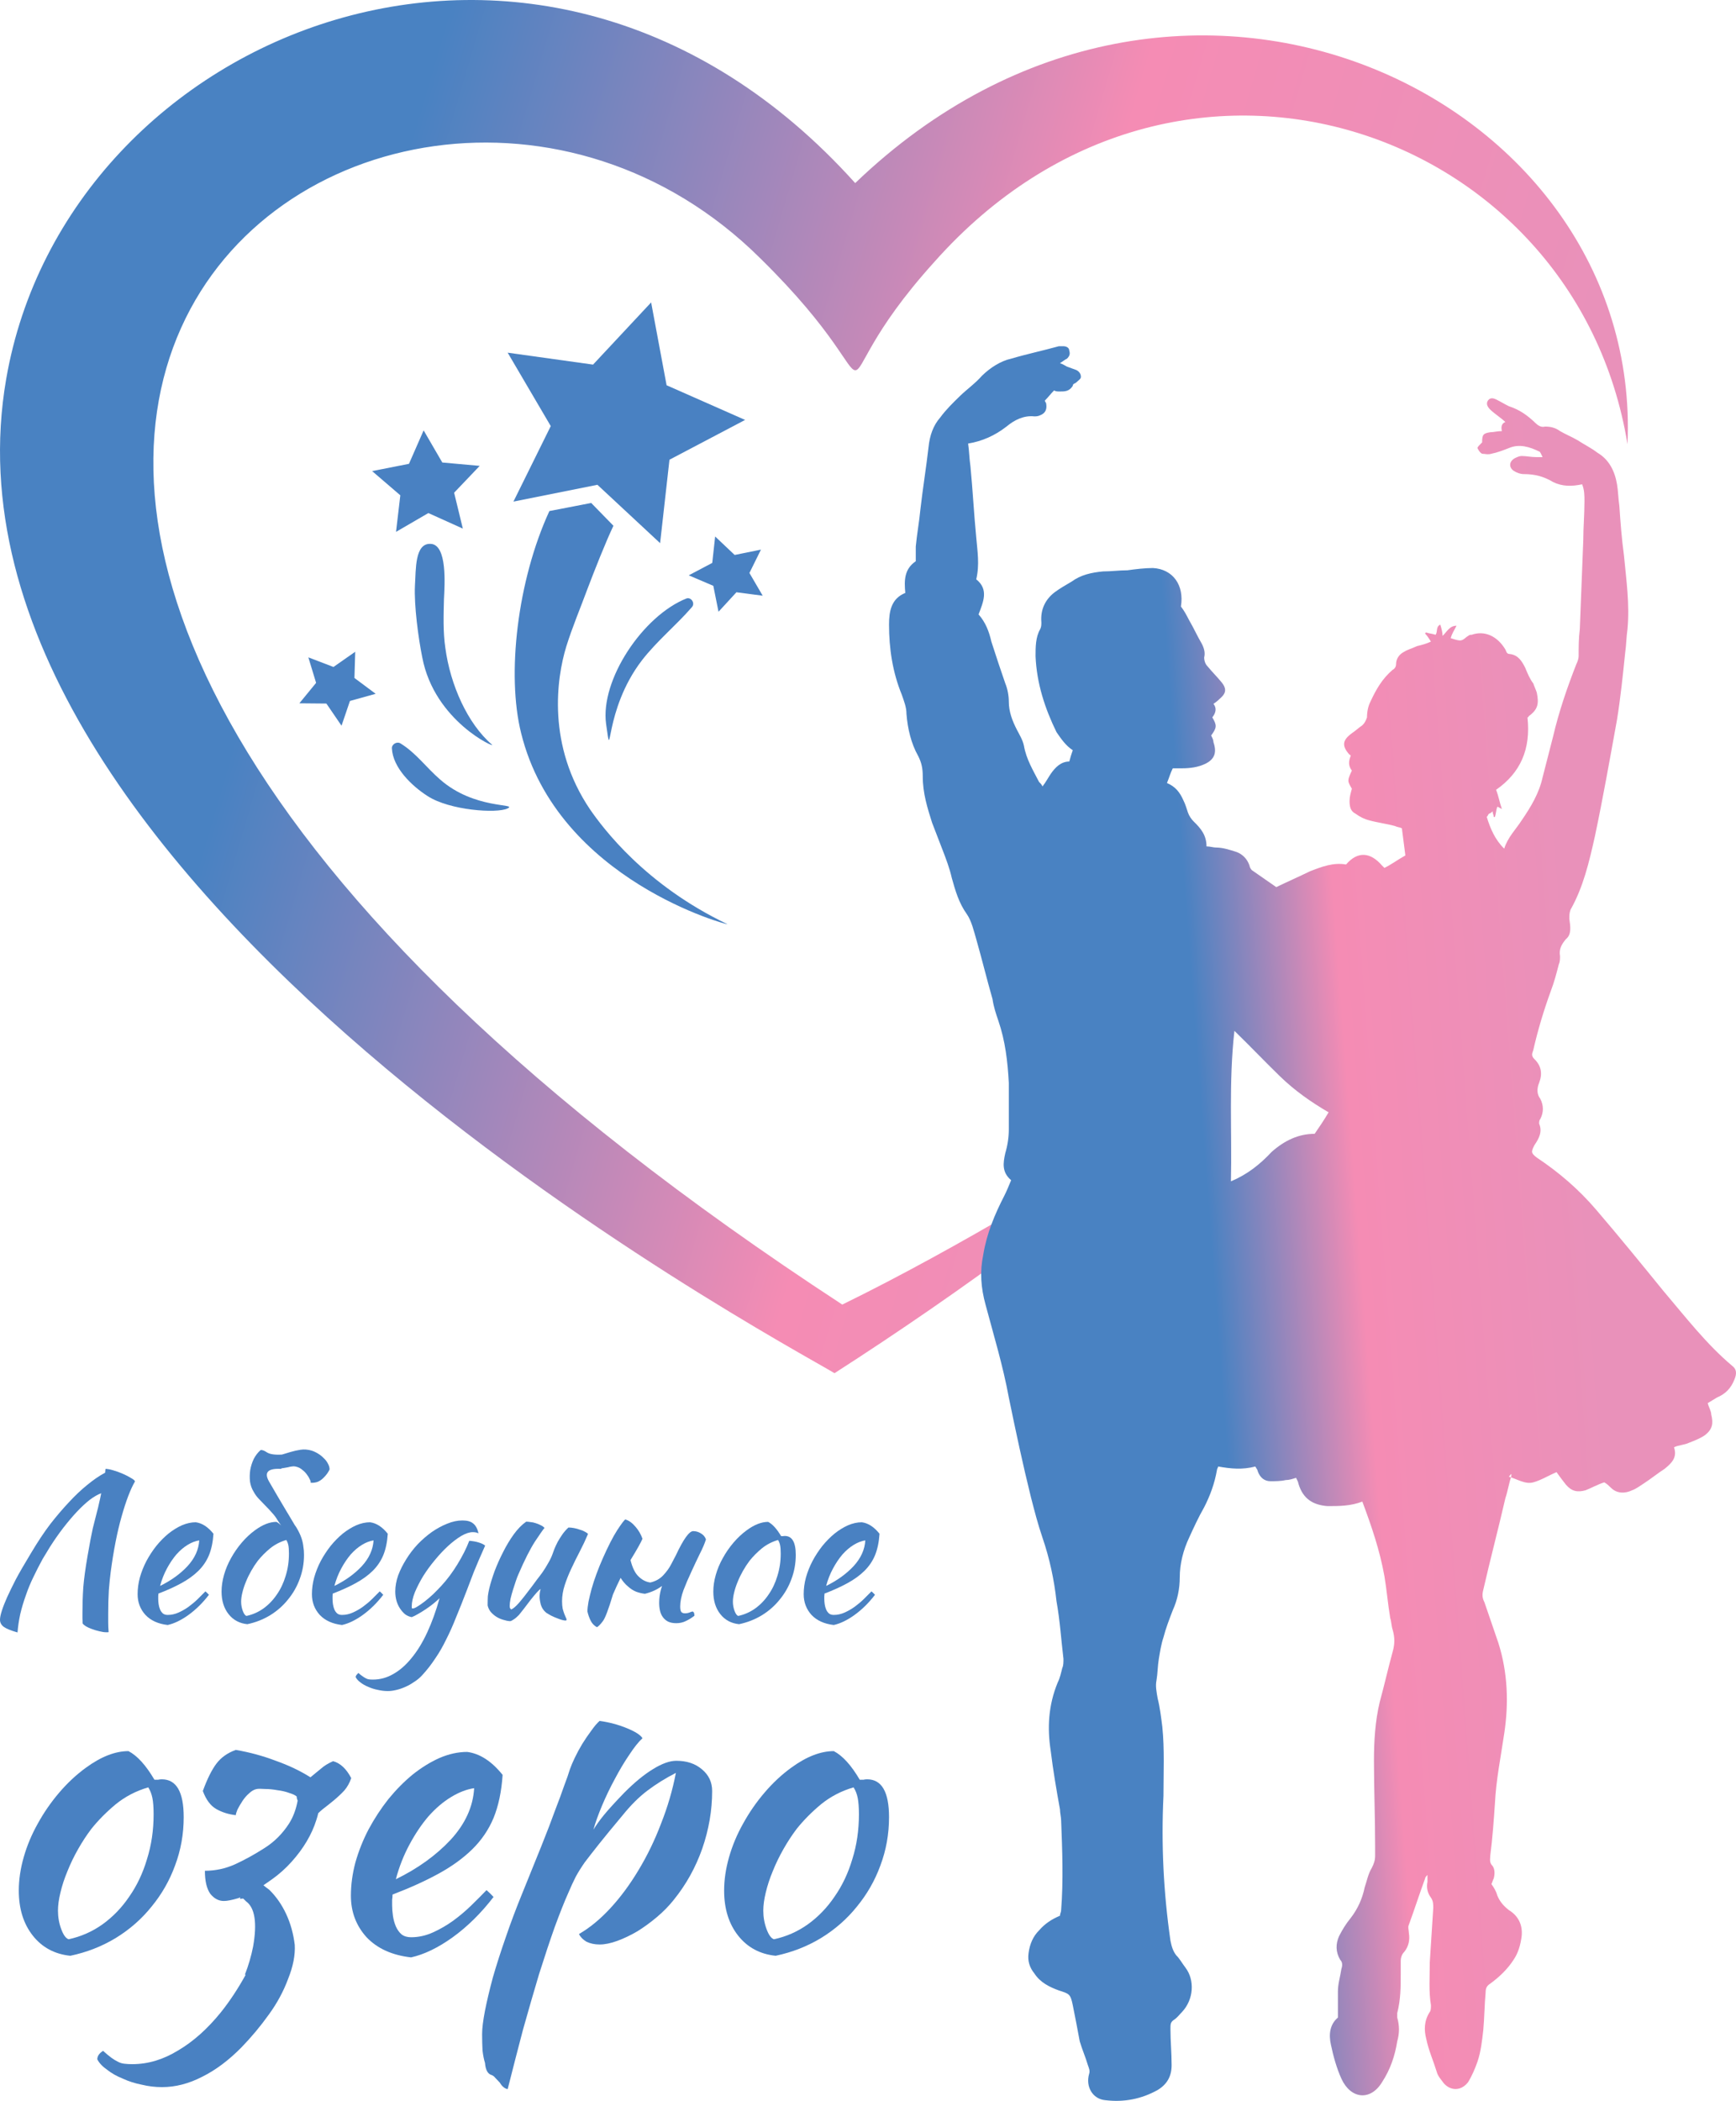 <svg width="105" height="127" viewBox="0 0 105 127" fill="none" xmlns="http://www.w3.org/2000/svg">
<path d="M5.298 94.044C5.431 93.281 5.535 92.733 5.61 92.4C5.693 92.059 5.781 91.714 5.872 91.365C5.905 91.252 5.943 91.097 5.984 90.903C6.034 90.7 6.08 90.489 6.121 90.269C5.914 90.343 5.681 90.476 5.423 90.671C5.174 90.866 4.912 91.11 4.638 91.402C4.372 91.686 4.098 92.011 3.815 92.376C3.541 92.733 3.275 93.115 3.017 93.521L2.581 94.239C2.381 94.604 2.194 94.97 2.02 95.335C1.845 95.692 1.696 96.053 1.571 96.419C1.43 96.808 1.313 97.198 1.222 97.588C1.139 97.978 1.085 98.343 1.06 98.684C0.661 98.57 0.382 98.457 0.224 98.343C0.075 98.229 0 98.087 0 97.917C0 97.787 0.037 97.604 0.112 97.369C0.187 97.133 0.295 96.857 0.436 96.541C0.586 96.216 0.76 95.859 0.96 95.469C1.168 95.079 1.475 94.548 1.883 93.874C2.29 93.192 2.676 92.612 3.042 92.132C3.416 91.653 3.79 91.215 4.164 90.817C4.538 90.412 4.912 90.058 5.286 89.758C5.66 89.45 6.017 89.206 6.358 89.027C6.367 88.971 6.371 88.922 6.371 88.881C6.379 88.841 6.383 88.812 6.383 88.796C6.499 88.796 6.653 88.824 6.844 88.881C7.044 88.938 7.235 89.007 7.418 89.088C7.609 89.169 7.775 89.255 7.917 89.344C8.066 89.425 8.149 89.494 8.166 89.551C7.892 90.022 7.622 90.728 7.356 91.67C7.09 92.603 6.869 93.724 6.695 95.031C6.653 95.355 6.616 95.725 6.583 96.139C6.558 96.553 6.545 97.016 6.545 97.527C6.545 97.706 6.545 97.888 6.545 98.075C6.545 98.262 6.554 98.457 6.57 98.659C6.554 98.668 6.537 98.672 6.52 98.672C6.504 98.672 6.47 98.672 6.421 98.672C6.304 98.672 6.167 98.651 6.009 98.611C5.86 98.578 5.71 98.534 5.56 98.477C5.419 98.428 5.294 98.371 5.186 98.306C5.087 98.241 5.024 98.184 4.999 98.136C4.991 98.03 4.987 97.925 4.987 97.819C4.987 97.722 4.987 97.616 4.987 97.503C4.987 96.999 5.003 96.488 5.037 95.968C5.078 95.449 5.166 94.807 5.298 94.044Z" fill="#4981C2"/>
<path d="M12.911 92.717C12.878 93.22 12.786 93.655 12.637 94.02C12.487 94.377 12.271 94.694 11.988 94.97C11.714 95.238 11.377 95.481 10.979 95.7C10.58 95.92 10.114 96.131 9.582 96.334C9.582 96.382 9.578 96.435 9.57 96.492C9.57 96.541 9.57 96.593 9.57 96.65C9.57 96.756 9.578 96.865 9.595 96.979C9.611 97.093 9.64 97.198 9.682 97.296C9.723 97.393 9.782 97.474 9.856 97.539C9.931 97.596 10.027 97.624 10.143 97.624C10.368 97.624 10.588 97.576 10.804 97.478C11.02 97.381 11.224 97.263 11.415 97.125C11.614 96.979 11.797 96.825 11.963 96.662C12.138 96.492 12.292 96.338 12.425 96.2C12.508 96.273 12.578 96.342 12.637 96.407C12.263 96.894 11.851 97.3 11.402 97.624C10.962 97.941 10.542 98.144 10.143 98.233C9.57 98.168 9.121 97.965 8.797 97.624C8.481 97.275 8.323 96.857 8.323 96.37C8.323 96.037 8.369 95.7 8.46 95.359C8.56 95.01 8.693 94.677 8.859 94.361C9.034 94.036 9.233 93.732 9.458 93.448C9.69 93.163 9.935 92.916 10.193 92.705C10.459 92.494 10.729 92.327 11.003 92.206C11.286 92.084 11.565 92.023 11.839 92.023C12.221 92.072 12.578 92.303 12.911 92.717ZM12.051 93.119C11.826 93.151 11.594 93.241 11.352 93.387C11.111 93.533 10.883 93.728 10.667 93.971C10.459 94.215 10.268 94.499 10.093 94.824C9.919 95.148 9.782 95.497 9.682 95.871C10.347 95.546 10.9 95.148 11.34 94.677C11.781 94.198 12.017 93.679 12.051 93.119Z" fill="#4981C2"/>
<path d="M15.595 94.349C15.454 94.535 15.321 94.738 15.196 94.958C15.071 95.177 14.963 95.4 14.872 95.627C14.78 95.847 14.71 96.062 14.66 96.273C14.61 96.476 14.585 96.658 14.585 96.821C14.585 97.016 14.618 97.202 14.685 97.381C14.751 97.559 14.826 97.661 14.909 97.685C15.283 97.604 15.624 97.454 15.932 97.235C16.247 97.007 16.518 96.727 16.742 96.394C16.975 96.062 17.153 95.684 17.278 95.262C17.411 94.84 17.477 94.389 17.477 93.91C17.477 93.699 17.465 93.533 17.44 93.411C17.415 93.289 17.374 93.184 17.316 93.094C16.95 93.2 16.622 93.371 16.331 93.606C16.048 93.841 15.803 94.089 15.595 94.349ZM18.35 93.508C18.375 93.647 18.388 93.809 18.388 93.996C18.388 94.507 18.3 94.994 18.126 95.457C17.96 95.912 17.723 96.326 17.415 96.699C17.116 97.072 16.755 97.389 16.331 97.649C15.915 97.9 15.458 98.079 14.959 98.184C14.486 98.136 14.107 97.933 13.825 97.576C13.542 97.219 13.401 96.764 13.401 96.212C13.401 95.887 13.451 95.55 13.55 95.201C13.65 94.852 13.791 94.515 13.974 94.19C14.157 93.858 14.373 93.545 14.623 93.253C14.872 92.96 15.142 92.709 15.433 92.498C15.89 92.165 16.318 91.999 16.717 91.999C16.817 92.047 16.912 92.12 17.004 92.218L16.804 91.925C16.705 91.747 16.584 91.585 16.443 91.438C16.31 91.284 16.177 91.142 16.044 91.012C15.911 90.874 15.782 90.74 15.657 90.61C15.533 90.481 15.429 90.338 15.346 90.184C15.229 89.998 15.155 89.79 15.121 89.563C15.096 89.328 15.101 89.096 15.134 88.869C15.175 88.634 15.246 88.41 15.346 88.199C15.454 87.988 15.591 87.81 15.757 87.663C15.848 87.639 15.977 87.684 16.144 87.797C16.318 87.911 16.622 87.956 17.054 87.931C17.212 87.883 17.386 87.83 17.577 87.773C17.768 87.716 17.968 87.672 18.176 87.639C18.392 87.607 18.612 87.623 18.837 87.688C18.969 87.728 19.102 87.789 19.235 87.871C19.368 87.952 19.485 88.045 19.584 88.151C19.692 88.248 19.776 88.358 19.834 88.479C19.9 88.593 19.934 88.711 19.934 88.832C19.9 88.906 19.85 88.991 19.784 89.088C19.718 89.177 19.639 89.267 19.547 89.356C19.456 89.445 19.348 89.519 19.223 89.575C19.098 89.624 18.953 89.644 18.787 89.636C18.803 89.588 18.787 89.519 18.737 89.429C18.695 89.332 18.637 89.234 18.562 89.137C18.487 89.031 18.396 88.938 18.288 88.857C18.188 88.768 18.076 88.707 17.951 88.674C17.852 88.642 17.756 88.634 17.665 88.65C17.581 88.658 17.498 88.674 17.415 88.699C17.332 88.715 17.241 88.731 17.141 88.747C17.099 88.755 17.058 88.76 17.016 88.76L17.029 88.784C17.012 88.784 17 88.788 16.991 88.796C16.202 88.755 15.961 89.007 16.268 89.551C16.576 90.087 16.933 90.696 17.34 91.377C17.382 91.442 17.407 91.483 17.415 91.499C17.598 91.808 17.702 91.982 17.727 92.023C17.76 92.08 17.793 92.137 17.827 92.193C17.868 92.242 17.914 92.311 17.964 92.4C18.188 92.782 18.317 93.151 18.35 93.508Z" fill="#4981C2"/>
<path d="M23.454 92.717C23.421 93.22 23.33 93.655 23.18 94.02C23.03 94.377 22.814 94.694 22.532 94.97C22.258 95.238 21.921 95.481 21.522 95.7C21.123 95.92 20.658 96.131 20.126 96.334C20.126 96.382 20.122 96.435 20.113 96.492C20.113 96.541 20.113 96.593 20.113 96.65C20.113 96.756 20.122 96.865 20.138 96.979C20.155 97.093 20.184 97.198 20.225 97.296C20.267 97.393 20.325 97.474 20.4 97.539C20.475 97.596 20.57 97.624 20.687 97.624C20.911 97.624 21.131 97.576 21.347 97.478C21.564 97.381 21.767 97.263 21.958 97.125C22.158 96.979 22.341 96.825 22.507 96.662C22.681 96.492 22.835 96.338 22.968 96.2C23.051 96.273 23.122 96.342 23.18 96.407C22.806 96.894 22.395 97.3 21.946 97.624C21.505 97.941 21.086 98.144 20.687 98.233C20.113 98.168 19.664 97.965 19.34 97.624C19.024 97.275 18.866 96.857 18.866 96.37C18.866 96.037 18.912 95.7 19.004 95.359C19.103 95.01 19.236 94.677 19.402 94.361C19.577 94.036 19.777 93.732 20.001 93.448C20.234 93.163 20.479 92.916 20.736 92.705C21.003 92.494 21.273 92.327 21.547 92.206C21.829 92.084 22.108 92.023 22.382 92.023C22.765 92.072 23.122 92.303 23.454 92.717ZM22.594 93.119C22.37 93.151 22.137 93.241 21.896 93.387C21.655 93.533 21.426 93.728 21.21 93.971C21.003 94.215 20.811 94.499 20.637 94.824C20.462 95.148 20.325 95.497 20.225 95.871C20.89 95.546 21.443 95.148 21.884 94.677C22.324 94.198 22.561 93.679 22.594 93.119Z" fill="#4981C2"/>
<path d="M21.513 101.387C21.513 101.338 21.53 101.294 21.563 101.253C21.596 101.213 21.634 101.172 21.675 101.131C21.775 101.221 21.862 101.29 21.937 101.338C22.003 101.387 22.07 101.428 22.137 101.46C22.195 101.493 22.257 101.513 22.323 101.521C22.39 101.529 22.469 101.533 22.56 101.533C22.993 101.533 23.404 101.42 23.795 101.192C24.185 100.973 24.551 100.652 24.892 100.23C25.241 99.808 25.557 99.293 25.839 98.684C26.122 98.075 26.371 97.385 26.587 96.614C26.488 96.711 26.363 96.821 26.213 96.942C26.072 97.056 25.922 97.166 25.764 97.271C25.607 97.377 25.449 97.474 25.291 97.564C25.141 97.653 25.012 97.718 24.904 97.758C24.763 97.734 24.63 97.677 24.505 97.588C24.389 97.49 24.285 97.373 24.194 97.235C24.102 97.097 24.032 96.942 23.982 96.772C23.932 96.593 23.907 96.407 23.907 96.212C23.907 95.895 23.965 95.57 24.081 95.238C24.206 94.905 24.368 94.58 24.568 94.263C24.767 93.939 25 93.634 25.266 93.35C25.54 93.066 25.827 92.819 26.126 92.607C26.433 92.396 26.741 92.23 27.049 92.108C27.364 91.978 27.672 91.913 27.971 91.913C28.262 91.913 28.478 91.974 28.619 92.096C28.769 92.21 28.877 92.409 28.944 92.693C28.852 92.644 28.736 92.62 28.595 92.62C28.395 92.62 28.162 92.697 27.896 92.851C27.639 93.005 27.373 93.208 27.098 93.46C26.832 93.703 26.567 93.987 26.3 94.312C26.035 94.629 25.798 94.954 25.59 95.286C25.39 95.619 25.224 95.944 25.091 96.26C24.966 96.577 24.904 96.861 24.904 97.113C24.904 97.17 24.908 97.206 24.917 97.222C24.925 97.231 24.938 97.235 24.954 97.235C25.029 97.235 25.129 97.194 25.253 97.113C25.386 97.032 25.532 96.93 25.69 96.808C25.856 96.679 26.026 96.532 26.201 96.37C26.375 96.2 26.541 96.029 26.7 95.859C27.057 95.469 27.381 95.035 27.672 94.556C27.971 94.069 28.208 93.598 28.383 93.143C28.607 93.159 28.806 93.196 28.981 93.253C29.155 93.31 29.276 93.371 29.343 93.435C29.06 94.069 28.831 94.6 28.657 95.031C28.491 95.461 28.345 95.843 28.22 96.175C27.996 96.76 27.784 97.291 27.585 97.77C27.393 98.258 27.194 98.704 26.986 99.11C26.787 99.524 26.567 99.906 26.326 100.255C26.093 100.612 25.827 100.953 25.528 101.277C25.386 101.432 25.224 101.566 25.041 101.679C24.867 101.801 24.684 101.903 24.493 101.984C24.31 102.065 24.127 102.126 23.944 102.166C23.77 102.207 23.608 102.227 23.458 102.227C23.259 102.227 23.055 102.203 22.847 102.154C22.639 102.114 22.448 102.053 22.274 101.972C22.091 101.899 21.933 101.809 21.8 101.704C21.667 101.606 21.571 101.501 21.513 101.387Z" fill="#4981C2"/>
<path d="M33.035 97.49C32.877 97.361 32.769 97.198 32.711 97.003C32.661 96.808 32.636 96.642 32.636 96.504C32.636 96.334 32.657 96.188 32.699 96.066C32.665 96.066 32.59 96.131 32.474 96.26C32.358 96.39 32.229 96.545 32.088 96.723C31.955 96.902 31.822 97.076 31.689 97.247C31.556 97.417 31.456 97.543 31.39 97.624C31.282 97.738 31.178 97.827 31.078 97.892C30.986 97.957 30.912 97.994 30.853 98.002C30.72 97.994 30.579 97.965 30.43 97.917C30.288 97.876 30.151 97.815 30.018 97.734C29.893 97.653 29.781 97.555 29.681 97.442C29.59 97.328 29.528 97.198 29.494 97.052C29.494 96.825 29.499 96.638 29.507 96.492C29.524 96.346 29.553 96.188 29.594 96.017C29.669 95.709 29.777 95.359 29.918 94.97C30.068 94.58 30.238 94.198 30.43 93.825C30.621 93.444 30.833 93.09 31.065 92.766C31.306 92.433 31.56 92.173 31.826 91.986C31.901 91.986 31.988 91.995 32.088 92.011C32.187 92.019 32.287 92.039 32.387 92.072C32.495 92.104 32.595 92.145 32.686 92.193C32.786 92.234 32.869 92.291 32.935 92.364C32.861 92.445 32.669 92.717 32.362 93.18C32.063 93.642 31.726 94.308 31.352 95.177C31.311 95.266 31.261 95.396 31.203 95.566C31.144 95.737 31.086 95.915 31.028 96.102C30.97 96.289 30.92 96.472 30.878 96.65C30.845 96.829 30.828 96.971 30.828 97.076C30.828 97.141 30.837 97.19 30.853 97.222C30.878 97.255 30.899 97.279 30.916 97.296C31.04 97.247 31.198 97.113 31.39 96.894C31.581 96.675 31.847 96.338 32.187 95.883C32.27 95.769 32.366 95.639 32.474 95.493C32.59 95.347 32.707 95.193 32.823 95.031C32.94 94.86 33.048 94.686 33.147 94.507C33.255 94.328 33.343 94.15 33.409 93.971C33.442 93.874 33.484 93.76 33.534 93.63C33.592 93.492 33.658 93.35 33.733 93.204C33.816 93.058 33.908 92.912 34.008 92.766C34.116 92.612 34.24 92.469 34.382 92.34C34.49 92.34 34.606 92.352 34.731 92.376C34.855 92.4 34.972 92.433 35.08 92.474C35.196 92.506 35.296 92.546 35.379 92.595C35.462 92.636 35.524 92.68 35.566 92.729C35.416 93.086 35.25 93.439 35.067 93.789C34.884 94.138 34.714 94.483 34.556 94.824C34.398 95.156 34.265 95.489 34.157 95.822C34.049 96.155 33.995 96.48 33.995 96.796C33.995 96.967 34.008 97.117 34.032 97.247C34.066 97.369 34.099 97.474 34.132 97.564C34.166 97.645 34.195 97.714 34.219 97.77C34.253 97.827 34.269 97.876 34.269 97.917C34.269 97.925 34.261 97.937 34.245 97.953C34.236 97.961 34.228 97.965 34.219 97.965C34.161 97.965 34.087 97.953 33.995 97.929C33.904 97.904 33.8 97.868 33.684 97.819C33.575 97.779 33.463 97.73 33.347 97.673C33.239 97.616 33.135 97.555 33.035 97.49Z" fill="#4981C2"/>
<path d="M40.592 94.568C40.717 94.332 40.812 94.15 40.879 94.02C41.336 93.046 41.685 92.559 41.926 92.559C42.092 92.559 42.246 92.603 42.387 92.693C42.537 92.774 42.641 92.896 42.699 93.058C42.624 93.302 42.499 93.594 42.325 93.935C42.159 94.276 41.988 94.637 41.814 95.019C41.639 95.392 41.481 95.761 41.34 96.127C41.207 96.492 41.141 96.821 41.141 97.113C41.141 97.283 41.165 97.397 41.215 97.454C41.265 97.503 41.336 97.527 41.427 97.527C41.527 97.527 41.618 97.511 41.702 97.478C41.793 97.438 41.859 97.417 41.901 97.417C41.951 97.45 41.98 97.49 41.988 97.539C41.997 97.588 42.001 97.632 42.001 97.673C41.834 97.803 41.664 97.909 41.49 97.99C41.315 98.079 41.12 98.124 40.904 98.124C40.704 98.124 40.538 98.091 40.405 98.026C40.28 97.961 40.176 97.872 40.093 97.758C40.01 97.645 39.952 97.515 39.919 97.369C39.886 97.222 39.869 97.064 39.869 96.894C39.869 96.618 39.906 96.342 39.981 96.066C39.998 96.001 40.019 95.936 40.043 95.871C39.752 96.09 39.408 96.248 39.009 96.346C38.842 96.329 38.668 96.289 38.485 96.224C38.302 96.151 38.132 96.041 37.974 95.895C37.816 95.765 37.67 95.595 37.538 95.384C37.38 95.7 37.226 96.033 37.076 96.382C36.802 97.3 36.594 97.844 36.453 98.014C36.32 98.193 36.204 98.31 36.104 98.367C35.929 98.27 35.8 98.132 35.717 97.953C35.634 97.783 35.572 97.604 35.53 97.417C35.53 97.263 35.551 97.068 35.593 96.833C35.642 96.597 35.705 96.338 35.78 96.053C35.863 95.761 35.962 95.457 36.079 95.14C36.195 94.824 36.324 94.507 36.465 94.19C36.781 93.476 37.068 92.916 37.326 92.51C37.592 92.104 37.758 91.885 37.824 91.852C38.04 91.917 38.244 92.064 38.435 92.291C38.626 92.51 38.768 92.754 38.859 93.021C38.768 93.241 38.531 93.663 38.148 94.288C38.148 94.296 38.144 94.304 38.136 94.312C38.252 94.775 38.414 95.104 38.622 95.299C38.838 95.51 39.075 95.631 39.333 95.664C39.649 95.591 39.906 95.449 40.106 95.238C40.313 95.019 40.476 94.795 40.592 94.568Z" fill="#4981C2"/>
<path d="M44.702 98.184C44.229 98.136 43.85 97.933 43.568 97.576C43.285 97.219 43.144 96.764 43.144 96.212C43.144 95.887 43.194 95.55 43.294 95.201C43.393 94.852 43.535 94.515 43.718 94.19C43.9 93.858 44.116 93.545 44.366 93.253C44.615 92.96 44.885 92.709 45.176 92.498C45.633 92.165 46.061 91.999 46.46 91.999C46.726 92.137 46.988 92.425 47.246 92.863C47.287 92.863 47.325 92.863 47.358 92.863C47.391 92.855 47.428 92.851 47.47 92.851C47.911 92.851 48.131 93.233 48.131 93.996C48.131 94.507 48.044 94.994 47.869 95.457C47.703 95.912 47.466 96.326 47.158 96.699C46.859 97.072 46.498 97.389 46.074 97.649C45.658 97.9 45.201 98.079 44.702 98.184ZM45.338 94.349C45.197 94.535 45.064 94.738 44.939 94.958C44.815 95.177 44.706 95.4 44.615 95.627C44.524 95.847 44.453 96.062 44.403 96.273C44.353 96.476 44.328 96.658 44.328 96.821C44.328 97.016 44.362 97.202 44.428 97.381C44.495 97.559 44.569 97.661 44.653 97.685C45.026 97.604 45.367 97.454 45.675 97.235C45.991 97.007 46.261 96.727 46.485 96.394C46.718 96.062 46.897 95.684 47.021 95.262C47.154 94.84 47.221 94.389 47.221 93.91C47.221 93.699 47.208 93.533 47.183 93.411C47.158 93.289 47.117 93.184 47.059 93.094C46.693 93.2 46.365 93.371 46.074 93.606C45.791 93.841 45.546 94.089 45.338 94.349Z" fill="#4981C2"/>
<path d="M53.197 92.717C53.164 93.22 53.073 93.655 52.923 94.02C52.774 94.377 52.557 94.694 52.275 94.97C52.001 95.238 51.664 95.481 51.265 95.7C50.866 95.92 50.401 96.131 49.869 96.334C49.869 96.382 49.865 96.435 49.856 96.492C49.856 96.541 49.856 96.593 49.856 96.65C49.856 96.756 49.865 96.865 49.881 96.979C49.898 97.093 49.927 97.198 49.968 97.296C50.01 97.393 50.068 97.474 50.143 97.539C50.218 97.596 50.313 97.624 50.43 97.624C50.654 97.624 50.874 97.576 51.091 97.478C51.307 97.381 51.51 97.263 51.702 97.125C51.901 96.979 52.084 96.825 52.25 96.662C52.425 96.492 52.578 96.338 52.711 96.2C52.794 96.273 52.865 96.342 52.923 96.407C52.549 96.894 52.138 97.3 51.689 97.624C51.248 97.941 50.829 98.144 50.43 98.233C49.856 98.168 49.407 97.965 49.083 97.624C48.768 97.275 48.61 96.857 48.61 96.37C48.61 96.037 48.655 95.7 48.747 95.359C48.846 95.01 48.98 94.677 49.146 94.361C49.32 94.036 49.52 93.732 49.744 93.448C49.977 93.163 50.222 92.916 50.48 92.705C50.746 92.494 51.016 92.327 51.29 92.206C51.573 92.084 51.851 92.023 52.125 92.023C52.508 92.072 52.865 92.303 53.197 92.717ZM52.337 93.119C52.113 93.151 51.88 93.241 51.639 93.387C51.398 93.533 51.169 93.728 50.953 93.971C50.746 94.215 50.554 94.499 50.38 94.824C50.205 95.148 50.068 95.497 49.968 95.871C50.633 95.546 51.186 95.148 51.627 94.677C52.067 94.198 52.304 93.679 52.337 93.119Z" fill="#4981C2"/>
<path d="M4.254 118.229C3.307 118.132 2.55 117.726 1.985 117.012C1.42 116.297 1.137 115.388 1.137 114.284C1.137 113.635 1.237 112.961 1.436 112.263C1.636 111.564 1.919 110.891 2.284 110.241C2.65 109.575 3.082 108.95 3.581 108.366C4.08 107.781 4.62 107.278 5.202 106.856C6.116 106.19 6.972 105.857 7.77 105.857C8.302 106.133 8.825 106.71 9.341 107.587C9.424 107.587 9.499 107.587 9.565 107.587C9.631 107.57 9.706 107.562 9.789 107.562C10.67 107.562 11.111 108.325 11.111 109.852C11.111 110.874 10.936 111.849 10.587 112.774C10.255 113.683 9.781 114.511 9.166 115.258C8.568 116.005 7.845 116.638 6.997 117.158C6.166 117.661 5.251 118.018 4.254 118.229ZM5.526 110.558C5.243 110.931 4.977 111.337 4.728 111.775C4.478 112.214 4.262 112.66 4.08 113.115C3.897 113.553 3.755 113.984 3.656 114.406C3.556 114.812 3.506 115.177 3.506 115.502C3.506 115.891 3.572 116.265 3.705 116.622C3.838 116.979 3.988 117.182 4.154 117.231C4.902 117.068 5.584 116.768 6.199 116.33C6.831 115.875 7.371 115.315 7.82 114.649C8.285 113.984 8.642 113.229 8.892 112.384C9.158 111.54 9.291 110.639 9.291 109.681C9.291 109.259 9.266 108.926 9.216 108.683C9.166 108.439 9.083 108.228 8.967 108.049C8.235 108.26 7.579 108.601 6.997 109.072C6.432 109.543 5.941 110.038 5.526 110.558Z" fill="#4981C2"/>
<path d="M18.003 108.853C17.953 108.723 17.936 108.642 17.953 108.609C17.87 108.528 17.72 108.455 17.504 108.39C17.288 108.309 17.047 108.252 16.781 108.22C16.515 108.171 16.266 108.147 16.033 108.147C15.8 108.13 15.634 108.13 15.534 108.147C15.368 108.179 15.21 108.268 15.061 108.415C14.911 108.544 14.778 108.699 14.662 108.877C14.545 109.056 14.446 109.226 14.363 109.389C14.296 109.551 14.263 109.665 14.263 109.73C13.831 109.681 13.44 109.559 13.091 109.364C12.742 109.17 12.467 108.804 12.268 108.268C12.534 107.538 12.808 106.986 13.091 106.612C13.373 106.239 13.764 105.963 14.263 105.784C15.111 105.93 15.917 106.15 16.681 106.442C17.463 106.718 18.161 107.051 18.776 107.44C18.992 107.262 19.2 107.091 19.399 106.929C19.599 106.75 19.848 106.596 20.147 106.466C20.579 106.58 20.945 106.921 21.244 107.489C21.145 107.781 21.003 108.033 20.82 108.244C20.638 108.439 20.43 108.634 20.197 108.829C19.981 109.007 19.757 109.186 19.524 109.364C19.424 109.446 19.333 109.527 19.25 109.608C19.216 109.754 19.175 109.9 19.125 110.046C18.992 110.468 18.801 110.891 18.551 111.313C18.302 111.735 17.995 112.149 17.629 112.555C17.28 112.944 16.889 113.294 16.457 113.602L15.933 113.967C16.05 114.065 16.166 114.154 16.282 114.235C16.698 114.641 17.039 115.128 17.305 115.697C17.571 116.265 17.745 116.89 17.828 117.572C17.862 118.189 17.729 118.871 17.429 119.618C17.147 120.381 16.756 121.103 16.258 121.785C15.759 122.483 15.21 123.141 14.612 123.758C13.847 124.537 13.058 125.13 12.243 125.536C11.429 125.958 10.614 126.169 9.8 126.169C9.384 126.169 8.977 126.12 8.578 126.023C8.162 125.941 7.78 125.82 7.431 125.657C7.065 125.511 6.749 125.333 6.483 125.122C6.201 124.927 6.001 124.716 5.885 124.488C5.885 124.294 6.001 124.123 6.234 123.977C6.433 124.156 6.6 124.294 6.733 124.391C6.866 124.488 6.999 124.57 7.132 124.634C7.248 124.699 7.381 124.74 7.531 124.756C7.664 124.772 7.821 124.781 8.004 124.781C8.952 124.781 9.874 124.505 10.772 123.953C11.686 123.417 12.551 122.646 13.365 121.639C13.897 120.973 14.396 120.218 14.861 119.374H14.811C15.027 118.822 15.194 118.254 15.31 117.669C15.559 116.24 15.418 115.331 14.886 114.942L14.712 114.771C14.645 114.771 14.579 114.779 14.512 114.795L14.537 114.698C14.487 114.714 14.446 114.73 14.412 114.747C14.03 114.86 13.739 114.917 13.54 114.917C13.224 114.917 12.95 114.771 12.717 114.479C12.501 114.17 12.393 113.708 12.393 113.091C13.024 113.091 13.631 112.961 14.213 112.701C14.811 112.425 15.401 112.1 15.983 111.727C16.582 111.353 17.08 110.858 17.479 110.241C17.729 109.852 17.903 109.389 18.003 108.853Z" fill="#4981C2"/>
<path d="M30.4 107.294C30.333 108.301 30.15 109.17 29.851 109.9C29.552 110.615 29.12 111.248 28.555 111.8C28.006 112.336 27.333 112.823 26.535 113.261C25.737 113.699 24.806 114.122 23.742 114.528C23.742 114.625 23.734 114.73 23.717 114.844C23.717 114.942 23.717 115.047 23.717 115.161C23.717 115.372 23.734 115.591 23.767 115.818C23.801 116.046 23.859 116.257 23.942 116.451C24.025 116.646 24.141 116.809 24.291 116.939C24.441 117.052 24.632 117.109 24.864 117.109C25.313 117.109 25.754 117.012 26.186 116.817C26.618 116.622 27.025 116.387 27.408 116.111C27.807 115.818 28.172 115.51 28.505 115.185C28.854 114.844 29.161 114.536 29.427 114.26C29.594 114.406 29.735 114.544 29.851 114.674C29.103 115.648 28.28 116.46 27.383 117.109C26.502 117.742 25.662 118.148 24.864 118.327C23.717 118.197 22.82 117.791 22.172 117.109C21.54 116.411 21.224 115.575 21.224 114.601C21.224 113.935 21.316 113.261 21.498 112.579C21.698 111.881 21.964 111.215 22.296 110.582C22.645 109.933 23.044 109.324 23.493 108.756C23.959 108.187 24.449 107.692 24.964 107.27C25.496 106.848 26.036 106.515 26.585 106.271C27.15 106.028 27.707 105.906 28.256 105.906C29.02 106.004 29.735 106.466 30.4 107.294ZM28.679 108.098C28.23 108.163 27.765 108.342 27.283 108.634C26.801 108.926 26.344 109.316 25.912 109.803C25.496 110.29 25.114 110.858 24.765 111.508C24.416 112.157 24.141 112.855 23.942 113.602C25.272 112.953 26.377 112.157 27.258 111.215C28.139 110.257 28.613 109.218 28.679 108.098Z" fill="#4981C2"/>
<path d="M29.734 125.438C29.501 125.373 29.368 125.13 29.335 124.708C29.268 124.496 29.219 124.245 29.185 123.953C29.169 123.66 29.16 123.327 29.16 122.954C29.16 122.613 29.219 122.142 29.335 121.541C29.451 120.957 29.609 120.291 29.809 119.544C30.025 118.798 30.282 117.994 30.582 117.133C30.881 116.257 31.213 115.372 31.579 114.479C32.028 113.359 32.419 112.392 32.751 111.581C33.084 110.753 33.358 110.038 33.574 109.437C33.806 108.837 33.989 108.342 34.122 107.952C34.272 107.562 34.388 107.229 34.471 106.953C34.538 106.759 34.638 106.523 34.771 106.247C34.904 105.971 35.053 105.695 35.219 105.419C35.402 105.127 35.585 104.859 35.768 104.615C35.951 104.356 36.117 104.161 36.267 104.031C36.849 104.112 37.397 104.258 37.912 104.469C38.428 104.68 38.743 104.883 38.86 105.078C38.627 105.289 38.361 105.622 38.062 106.077C37.763 106.515 37.472 107.002 37.189 107.538C36.907 108.057 36.649 108.593 36.416 109.145C36.184 109.697 36.009 110.184 35.893 110.606C36.059 110.33 36.275 110.03 36.541 109.705C36.807 109.381 37.214 108.934 37.763 108.366C38.378 107.749 38.951 107.278 39.483 106.953C40.032 106.612 40.505 106.442 40.904 106.442C41.536 106.442 42.051 106.612 42.45 106.953C42.866 107.294 43.074 107.733 43.074 108.268C43.074 109.437 42.874 110.598 42.475 111.751C42.076 112.888 41.503 113.919 40.755 114.844C40.472 115.201 40.14 115.542 39.758 115.867C39.375 116.192 38.976 116.484 38.561 116.744C38.145 116.987 37.738 117.182 37.339 117.328C36.94 117.474 36.583 117.547 36.267 117.547C35.968 117.547 35.702 117.491 35.469 117.377C35.253 117.247 35.103 117.093 35.02 116.914C35.668 116.541 36.3 116.021 36.915 115.356C37.53 114.69 38.095 113.927 38.611 113.066C39.142 112.19 39.6 111.248 39.982 110.241C40.381 109.235 40.68 108.212 40.88 107.173C40.248 107.497 39.674 107.854 39.159 108.244C38.66 108.618 38.162 109.113 37.663 109.73C37.065 110.444 36.591 111.021 36.242 111.459C35.893 111.897 35.602 112.271 35.369 112.579C35.153 112.888 34.97 113.18 34.821 113.456C34.688 113.716 34.538 114.04 34.372 114.43C34.139 114.95 33.865 115.64 33.549 116.5C33.25 117.344 32.934 118.294 32.601 119.35C32.286 120.405 31.961 121.525 31.629 122.71C31.313 123.912 31.006 125.105 30.706 126.291C30.524 126.258 30.366 126.128 30.233 125.901C30.1 125.755 30 125.649 29.933 125.584C29.884 125.519 29.817 125.471 29.734 125.438Z" fill="#4981C2"/>
<path d="M46.915 118.229C45.967 118.132 45.211 117.726 44.646 117.012C44.081 116.297 43.798 115.388 43.798 114.284C43.798 113.635 43.898 112.961 44.097 112.263C44.297 111.564 44.579 110.891 44.945 110.241C45.311 109.575 45.743 108.95 46.242 108.366C46.74 107.781 47.28 107.278 47.862 106.856C48.776 106.19 49.633 105.857 50.431 105.857C50.962 106.133 51.486 106.71 52.001 107.587C52.084 107.587 52.159 107.587 52.226 107.587C52.292 107.57 52.367 107.562 52.45 107.562C53.331 107.562 53.772 108.325 53.772 109.852C53.772 110.874 53.597 111.849 53.248 112.774C52.916 113.683 52.442 114.511 51.827 115.258C51.228 116.005 50.505 116.638 49.657 117.158C48.826 117.661 47.912 118.018 46.915 118.229ZM48.186 110.558C47.904 110.931 47.638 111.337 47.389 111.775C47.139 112.214 46.923 112.66 46.74 113.115C46.557 113.553 46.416 113.984 46.316 114.406C46.217 114.812 46.167 115.177 46.167 115.502C46.167 115.891 46.233 116.265 46.366 116.622C46.499 116.979 46.649 117.182 46.815 117.231C47.563 117.068 48.245 116.768 48.86 116.33C49.491 115.875 50.032 115.315 50.48 114.649C50.946 113.984 51.303 113.229 51.553 112.384C51.819 111.54 51.951 110.639 51.951 109.681C51.951 109.259 51.926 108.926 51.877 108.683C51.827 108.439 51.744 108.228 51.627 108.049C50.896 108.26 50.239 108.601 49.657 109.072C49.092 109.543 48.602 110.038 48.186 110.558Z" fill="#4981C2"/>
<path d="M0.375 22.907C4.024 1.81 32.801 -9.978 51.726 11.068C71.276 -7.702 99.376 5.807 98.437 26.853C95.309 7.678 71.224 -0.72 56.522 15.824C48.598 24.576 55.167 24.627 45.991 15.621C23.105 -7.095 -26.213 28.472 50.944 78.863C57.878 75.473 65.802 70.666 72.214 66.518C66.584 71.982 58.034 78.154 50.475 83.011C47.034 80.937 -4.891 53.313 0.375 22.907Z" fill="url(#paint0_linear)"/>
<path fill-rule="evenodd" clip-rule="evenodd" d="M91.403 89.268C91.262 89.678 91.192 90.157 91.051 90.567C90.629 92.414 90.136 94.261 89.715 96.108C89.644 96.382 89.644 96.587 89.785 96.861C90.066 97.681 90.347 98.502 90.629 99.323C91.192 101.102 91.262 102.949 90.981 104.796C90.77 106.232 90.488 107.6 90.418 109.037C90.347 110.063 90.277 111.089 90.136 112.183C90.136 112.389 90.066 112.594 90.277 112.799C90.418 113.004 90.418 113.278 90.347 113.552C90.277 113.688 90.277 113.757 90.207 113.894C90.348 114.099 90.488 114.304 90.559 114.578C90.699 114.92 90.91 115.193 91.262 115.467C91.825 115.809 92.106 116.356 92.036 117.04C91.965 117.588 91.825 118.066 91.543 118.477C91.192 119.024 90.699 119.503 90.136 119.913C89.925 120.05 89.855 120.187 89.855 120.461C89.785 121.213 89.785 121.965 89.715 122.718C89.644 123.334 89.574 124.018 89.363 124.633C89.222 125.044 89.011 125.523 88.8 125.865C88.378 126.412 87.745 126.412 87.323 125.933C87.182 125.728 86.971 125.523 86.901 125.249C86.69 124.565 86.409 123.949 86.268 123.265C86.127 122.718 86.127 122.171 86.479 121.623C86.549 121.555 86.549 121.35 86.549 121.213C86.409 120.392 86.479 119.503 86.479 118.614C86.549 117.519 86.62 116.425 86.69 115.33C86.69 115.125 86.69 114.92 86.549 114.714C86.338 114.441 86.268 114.099 86.338 113.757C86.338 113.62 86.338 113.483 86.338 113.346C86.268 113.415 86.198 113.483 86.198 113.552C85.846 114.509 85.564 115.399 85.213 116.356C85.142 116.493 85.213 116.698 85.213 116.835C85.283 117.245 85.213 117.656 84.931 117.998C84.791 118.135 84.721 118.34 84.721 118.545C84.721 118.819 84.721 119.024 84.721 119.298C84.721 120.118 84.721 120.871 84.51 121.692C84.51 121.76 84.51 121.897 84.51 121.965C84.65 122.444 84.65 122.923 84.51 123.402C84.369 124.291 84.087 125.112 83.595 125.865C82.892 127.027 81.696 126.891 81.133 125.659C80.852 125.044 80.641 124.291 80.5 123.607C80.359 122.992 80.43 122.376 80.922 121.965C80.922 121.418 80.922 120.871 80.922 120.392C80.922 119.913 81.063 119.503 81.133 119.024C81.204 118.819 81.204 118.614 81.063 118.477C80.781 117.998 80.781 117.519 80.993 117.04C81.204 116.63 81.415 116.288 81.696 115.946C82.118 115.399 82.399 114.783 82.54 114.099C82.681 113.688 82.751 113.278 82.962 112.936C83.103 112.662 83.173 112.457 83.173 112.183C83.173 111.978 83.173 111.773 83.173 111.568C83.173 109.858 83.103 108.148 83.103 106.437C83.103 105.274 83.173 104.043 83.454 102.88C83.736 101.854 83.947 100.897 84.228 99.87C84.369 99.392 84.369 98.981 84.228 98.502C84.158 98.297 84.158 98.023 84.087 97.818C83.947 96.997 83.876 96.108 83.736 95.287C83.454 93.714 82.962 92.277 82.399 90.772C81.696 91.046 80.993 91.046 80.289 91.046C79.445 90.978 78.812 90.636 78.531 89.678C78.531 89.61 78.46 89.473 78.39 89.336C78.179 89.404 77.968 89.473 77.757 89.473C77.476 89.541 77.124 89.541 76.843 89.541C76.491 89.541 76.21 89.336 76.069 88.925C76.069 88.857 75.999 88.789 75.928 88.652C75.154 88.857 74.451 88.789 73.677 88.652C73.677 88.72 73.607 88.789 73.607 88.857C73.466 89.678 73.185 90.43 72.833 91.115C72.482 91.73 72.2 92.346 71.919 92.962C71.567 93.714 71.356 94.535 71.356 95.356C71.356 96.04 71.216 96.724 70.934 97.339C70.723 97.887 70.512 98.434 70.371 98.981C70.231 99.392 70.16 99.87 70.09 100.281C70.02 100.691 70.02 101.17 69.949 101.581C69.879 101.923 69.949 102.265 70.02 102.675C70.16 103.222 70.231 103.838 70.301 104.385C70.442 105.753 70.371 107.19 70.371 108.558C70.231 111.499 70.371 114.372 70.793 117.314C70.864 117.656 70.934 117.93 71.145 118.203C71.356 118.408 71.497 118.682 71.708 118.956C72.271 119.708 72.2 120.871 71.497 121.623C71.356 121.76 71.216 121.965 71.004 122.102C70.793 122.239 70.793 122.376 70.793 122.65C70.793 123.402 70.864 124.086 70.864 124.839C70.864 125.523 70.582 126.001 70.02 126.343C69.035 126.891 67.98 127.096 66.855 126.959C66.081 126.891 65.659 126.138 65.87 125.386C65.94 125.181 65.87 125.044 65.799 124.839C65.659 124.36 65.448 123.881 65.307 123.402C65.166 122.65 65.026 121.897 64.885 121.213C64.744 120.529 64.674 120.529 64.041 120.324C63.478 120.118 62.916 119.845 62.564 119.298C62.282 118.956 62.142 118.545 62.212 118.066C62.282 117.519 62.494 117.04 62.845 116.698C63.197 116.288 63.619 116.014 64.111 115.809C64.111 115.672 64.182 115.604 64.182 115.467C64.322 113.688 64.252 111.841 64.182 110.063C64.182 109.858 64.111 109.584 64.111 109.379C63.9 108.216 63.689 106.985 63.549 105.822C63.338 104.454 63.408 103.086 63.971 101.717C64.111 101.444 64.182 101.102 64.252 100.828C64.322 100.691 64.322 100.486 64.322 100.281C64.182 99.118 64.111 97.955 63.9 96.792C63.76 95.493 63.478 94.193 63.056 92.962C62.775 92.141 62.564 91.32 62.353 90.499C61.861 88.515 61.438 86.531 61.017 84.479C60.665 82.564 60.102 80.717 59.61 78.87C59.328 77.844 59.258 76.886 59.469 75.86C59.68 74.56 60.172 73.397 60.735 72.303C60.876 72.029 61.017 71.687 61.157 71.345C60.594 70.866 60.665 70.319 60.805 69.704C60.946 69.225 61.017 68.746 61.017 68.267C61.017 67.309 61.017 66.42 61.017 65.462C60.946 64.163 60.805 62.931 60.383 61.7C60.243 61.29 60.102 60.879 60.032 60.4C59.68 59.169 59.399 58.006 59.047 56.775C58.906 56.296 58.766 55.68 58.484 55.27C57.992 54.586 57.781 53.833 57.57 53.081C57.429 52.465 57.218 51.918 57.007 51.371C56.796 50.824 56.585 50.276 56.374 49.729C56.093 48.84 55.811 47.95 55.811 46.925C55.811 46.446 55.741 46.104 55.53 45.693C55.108 44.941 54.897 44.051 54.827 43.162C54.827 42.752 54.686 42.41 54.545 41.999C53.983 40.631 53.772 39.195 53.772 37.758C53.772 36.937 53.912 36.185 54.756 35.843C54.686 35.09 54.686 34.406 55.389 33.927C55.389 33.654 55.389 33.312 55.389 33.038C55.46 32.286 55.6 31.533 55.671 30.781C55.811 29.549 56.022 28.25 56.163 27.018C56.233 26.334 56.444 25.719 56.867 25.24C57.218 24.761 57.64 24.351 58.062 23.94C58.484 23.53 58.977 23.188 59.399 22.709C59.891 22.23 60.524 21.82 61.157 21.683C62.072 21.409 63.056 21.204 64.041 20.93C64.111 20.93 64.252 20.93 64.322 20.93C64.463 20.93 64.674 20.999 64.674 21.204C64.744 21.409 64.674 21.546 64.533 21.683C64.393 21.751 64.322 21.82 64.111 21.956C64.322 22.025 64.393 22.093 64.533 22.162C64.744 22.23 64.885 22.298 65.096 22.367C65.237 22.435 65.377 22.572 65.377 22.777C65.377 22.914 65.237 22.983 65.096 23.119C65.026 23.188 64.885 23.188 64.885 23.325C64.674 23.666 64.393 23.666 64.111 23.666C63.971 23.666 63.83 23.666 63.76 23.598C63.549 23.803 63.408 24.009 63.197 24.214C63.197 24.214 63.197 24.282 63.267 24.351C63.338 24.693 63.267 24.966 62.916 25.103C62.775 25.172 62.634 25.171 62.564 25.171C61.931 25.103 61.368 25.377 60.876 25.787C60.172 26.334 59.399 26.676 58.555 26.813C58.625 27.292 58.625 27.703 58.695 28.181C58.836 29.618 58.906 31.054 59.047 32.491C59.117 33.312 59.258 34.133 59.047 35.022C59.821 35.638 59.469 36.39 59.188 37.142C59.61 37.621 59.821 38.169 59.961 38.784C60.243 39.673 60.524 40.494 60.805 41.315C60.946 41.657 61.017 42.068 61.017 42.41C61.017 43.025 61.227 43.573 61.509 44.12C61.65 44.393 61.861 44.736 61.931 45.078C62.072 45.898 62.494 46.582 62.845 47.267C62.916 47.335 62.986 47.403 63.056 47.54C63.267 47.267 63.408 46.993 63.549 46.788C63.83 46.377 64.182 46.035 64.674 46.035C64.744 45.762 64.815 45.556 64.885 45.351C64.463 45.078 64.182 44.667 63.9 44.257C63.197 42.82 62.705 41.315 62.634 39.673C62.634 39.126 62.634 38.511 62.916 38.032C62.986 37.895 62.986 37.758 62.986 37.621C62.916 36.8 63.267 36.185 63.83 35.774C64.111 35.569 64.463 35.364 64.815 35.159C65.377 34.748 66.01 34.611 66.714 34.543C67.206 34.543 67.699 34.475 68.191 34.475C68.683 34.406 69.246 34.338 69.738 34.338C70.934 34.406 71.638 35.364 71.427 36.664C71.638 36.937 71.778 37.211 71.919 37.484C72.2 37.963 72.411 38.442 72.693 38.921C72.833 39.195 72.904 39.468 72.833 39.742C72.833 39.947 72.904 40.152 73.044 40.289C73.326 40.631 73.607 40.905 73.888 41.247C74.17 41.589 74.17 41.862 73.888 42.136C73.748 42.273 73.607 42.41 73.396 42.547C73.607 42.82 73.537 43.094 73.326 43.367C73.607 43.846 73.607 43.983 73.255 44.462C73.326 44.599 73.396 44.736 73.396 44.872C73.607 45.488 73.466 45.898 72.904 46.172C72.482 46.377 71.989 46.446 71.497 46.446C71.286 46.446 71.075 46.446 70.934 46.446C70.793 46.719 70.723 46.993 70.582 47.335C71.075 47.54 71.356 47.882 71.567 48.361C71.708 48.635 71.778 48.908 71.849 49.113C71.919 49.319 72.06 49.524 72.2 49.661C72.622 50.071 72.974 50.481 72.974 51.166C73.185 51.166 73.396 51.234 73.537 51.234C73.959 51.234 74.381 51.371 74.803 51.508C75.154 51.644 75.436 51.918 75.576 52.328C75.576 52.397 75.647 52.534 75.717 52.602C76.21 52.944 76.702 53.286 77.194 53.628C77.898 53.286 78.531 53.013 79.234 52.67C79.938 52.397 80.641 52.123 81.415 52.26C82.118 51.439 82.892 51.508 83.595 52.328C83.665 52.397 83.665 52.397 83.736 52.465C84.158 52.26 84.51 51.986 85.002 51.713C84.931 51.166 84.861 50.618 84.791 50.071C84.65 50.003 84.51 50.003 84.369 49.934C83.876 49.797 83.314 49.729 82.821 49.592C82.54 49.524 82.259 49.387 81.977 49.182C81.696 49.045 81.626 48.771 81.626 48.429C81.626 48.156 81.696 47.95 81.766 47.677C81.485 47.198 81.485 47.198 81.766 46.582C81.555 46.309 81.555 46.035 81.696 45.693C81.696 45.625 81.626 45.625 81.626 45.625C81.133 45.078 81.204 44.736 81.766 44.325C81.977 44.188 82.188 43.983 82.399 43.846C82.54 43.709 82.61 43.573 82.681 43.367C82.681 43.025 82.751 42.683 82.892 42.41C83.243 41.657 83.595 41.042 84.228 40.494C84.369 40.426 84.439 40.289 84.439 40.152C84.439 39.81 84.65 39.537 84.931 39.4C85.142 39.263 85.424 39.195 85.705 39.058C85.987 38.989 86.268 38.921 86.549 38.784C86.409 38.579 86.338 38.442 86.198 38.305C86.198 38.305 86.198 38.237 86.268 38.237C86.479 38.305 86.62 38.305 86.831 38.374C86.971 38.169 86.831 37.895 87.112 37.758C87.182 37.963 87.253 38.237 87.253 38.442C87.534 38.169 87.675 37.827 88.097 37.827C87.956 38.1 87.815 38.305 87.745 38.579C87.956 38.647 88.167 38.716 88.308 38.716C88.519 38.716 88.659 38.511 88.8 38.442C88.87 38.374 88.941 38.374 89.011 38.374C89.785 38.1 90.559 38.442 91.051 39.263C91.121 39.4 91.121 39.537 91.332 39.537C91.825 39.605 92.036 39.947 92.247 40.358C92.387 40.7 92.528 41.042 92.739 41.315C92.809 41.52 92.88 41.657 92.95 41.862C93.091 42.547 93.02 42.889 92.458 43.299C92.458 43.299 92.458 43.367 92.387 43.367C92.598 45.283 91.965 46.719 90.488 47.745C90.629 48.087 90.699 48.498 90.84 48.908C90.699 48.84 90.629 48.771 90.559 48.771C90.488 48.977 90.488 49.182 90.418 49.387H90.347C90.347 49.25 90.277 49.182 90.277 49.045C90.207 49.113 90.136 49.182 90.066 49.182C89.996 49.25 89.996 49.319 89.925 49.387C90.136 50.071 90.418 50.755 90.981 51.302C91.192 50.618 91.684 50.139 92.036 49.592C92.598 48.771 93.091 47.95 93.302 46.993C93.513 46.172 93.724 45.351 93.935 44.53C94.287 43.025 94.779 41.589 95.342 40.152C95.412 40.016 95.482 39.81 95.482 39.673C95.482 39.126 95.482 38.579 95.553 38.032C95.623 36.253 95.693 34.406 95.764 32.628C95.764 31.875 95.834 31.123 95.834 30.302C95.834 29.96 95.834 29.618 95.693 29.276C95.06 29.413 94.498 29.413 93.935 29.139C93.372 28.797 92.809 28.66 92.176 28.66C91.965 28.66 91.754 28.592 91.543 28.455C91.262 28.25 91.262 27.908 91.614 27.703C91.754 27.634 91.895 27.566 92.036 27.566C92.317 27.566 92.598 27.634 92.95 27.634C93.02 27.634 93.161 27.634 93.302 27.634C93.231 27.497 93.161 27.292 93.091 27.292C92.528 27.018 91.895 26.813 91.262 27.087C90.91 27.224 90.559 27.36 90.207 27.429C89.996 27.497 89.785 27.429 89.644 27.429C89.504 27.36 89.433 27.224 89.363 27.087C89.363 27.018 89.504 26.882 89.574 26.813L89.644 26.745C89.644 26.266 89.715 26.198 90.136 26.129C90.347 26.129 90.559 26.061 90.84 26.061C90.77 25.787 90.84 25.582 91.051 25.514C90.77 25.24 90.418 25.035 90.136 24.761C89.996 24.624 89.855 24.419 89.996 24.214C90.136 24.009 90.347 24.077 90.488 24.145C90.77 24.282 90.981 24.419 91.262 24.556C91.895 24.761 92.387 25.103 92.88 25.582C93.02 25.719 93.231 25.855 93.442 25.787C93.794 25.787 94.076 25.855 94.357 26.061C94.709 26.266 95.06 26.403 95.412 26.608C95.834 26.882 96.256 27.087 96.608 27.36C97.311 27.771 97.663 28.455 97.803 29.276C97.874 29.686 97.874 30.097 97.944 30.576C98.014 31.602 98.085 32.559 98.225 33.585C98.366 35.09 98.577 36.527 98.436 38.032C98.366 38.511 98.366 38.989 98.296 39.468C98.155 40.836 98.014 42.205 97.803 43.504C97.381 45.83 96.959 48.224 96.467 50.55C96.115 52.123 95.764 53.628 94.99 54.996C94.919 55.202 94.919 55.338 94.919 55.544C94.99 56.022 95.06 56.501 94.709 56.775C94.427 57.117 94.287 57.391 94.357 57.801C94.357 57.938 94.357 58.143 94.287 58.28C94.146 58.827 94.005 59.374 93.794 59.922C93.372 61.084 93.02 62.247 92.739 63.479C92.669 63.684 92.598 63.821 92.809 64.026C93.231 64.436 93.302 64.915 93.091 65.462C92.95 65.804 92.95 66.146 93.161 66.42C93.372 66.831 93.372 67.241 93.161 67.651C93.091 67.72 93.091 67.857 93.091 67.925C93.302 68.404 93.091 68.814 92.809 69.225C92.598 69.635 92.598 69.704 92.95 69.977C94.287 70.866 95.482 71.892 96.537 73.124C97.944 74.766 99.281 76.407 100.617 78.049C101.953 79.622 103.219 81.264 104.767 82.564C105.048 82.769 105.048 83.043 104.908 83.385C104.697 83.932 104.345 84.274 103.853 84.479C103.641 84.616 103.501 84.684 103.29 84.821C103.36 85.095 103.501 85.3 103.501 85.505C103.641 86.052 103.571 86.394 103.149 86.737C102.868 86.942 102.516 87.079 102.164 87.215C101.883 87.352 101.531 87.352 101.25 87.489C101.461 88.105 101.109 88.447 100.687 88.789C100.265 89.062 99.843 89.404 99.421 89.678C99.21 89.815 98.929 90.02 98.718 90.088C98.296 90.294 97.803 90.294 97.452 89.952C97.311 89.815 97.17 89.678 97.03 89.61C96.608 89.746 96.256 89.952 95.904 90.088C95.412 90.225 95.06 90.157 94.709 89.746C94.498 89.473 94.287 89.199 94.146 88.994C93.653 89.199 93.231 89.473 92.739 89.61C92.247 89.746 91.754 89.404 91.262 89.268C91.473 88.994 91.403 89.131 91.403 89.268ZM74.451 71.414C75.436 71.003 76.21 70.388 76.913 69.635C77.687 68.951 78.531 68.541 79.515 68.541C79.797 68.13 80.078 67.72 80.359 67.241C79.304 66.625 78.32 65.941 77.405 65.052C76.491 64.163 75.647 63.273 74.662 62.316C74.31 65.462 74.521 68.404 74.451 71.414Z" fill="url(#paint1_linear)"/>
<path d="M35.758 30.405L33.229 30.894C31.293 35.096 30.633 40.782 31.52 44.319C33.726 53.251 44.202 55.976 43.998 55.867C39.014 53.492 36.468 50.055 35.69 48.933C33.078 45.073 33.657 41.022 34.252 39.079C34.621 37.899 35.109 36.747 35.532 35.601C35.937 34.532 36.638 32.756 37.103 31.783L35.758 30.405Z" fill="#4981C2"/>
<path d="M41.521 36.178C38.891 37.22 36.293 41.099 36.659 43.767C37.04 46.459 36.469 42.984 38.831 39.911C39.747 38.733 40.87 37.828 41.832 36.722C42.081 36.473 41.797 36.078 41.521 36.178Z" fill="#4981C2"/>
<path d="M30.7 48.871C31.344 48.552 28.687 48.95 26.611 47.114C25.795 46.412 25.153 45.505 24.219 44.938C24 44.805 23.681 44.996 23.704 45.247C23.761 46.404 24.9 47.51 25.864 48.124C27.188 48.987 30.056 49.19 30.7 48.871Z" fill="#4981C2"/>
<path d="M26.064 32.878C25.074 32.809 25.162 34.443 25.097 35.407C25.04 36.599 25.301 38.559 25.54 39.738C26.279 43.627 30.053 45.269 29.758 45.016C28.282 43.751 27.235 41.402 26.936 39.167C26.793 38.194 26.828 37.182 26.853 36.208C26.9 35.32 27.053 32.947 26.064 32.878Z" fill="#4981C2"/>
<path d="M39.383 18.282L40.318 23.289L45.066 25.385L40.492 27.791L39.926 32.834L36.133 29.305L31.054 30.323L33.312 25.758L30.706 21.32L35.87 22.041L39.383 18.282Z" fill="#4981C2"/>
<path d="M25.623 26.017L26.752 27.959L29.014 28.163L27.467 29.785L27.994 31.955L25.909 31.015L23.953 32.152L24.213 29.942L22.507 28.478L24.736 28.039L25.623 26.017Z" fill="#4981C2"/>
<path d="M18.65 39.738L20.17 40.319L21.485 39.4L21.438 40.985L22.721 41.941L21.166 42.374L20.657 43.871L19.741 42.531L18.106 42.516L19.119 41.28L18.65 39.738Z" fill="#4981C2"/>
<path d="M41.658 34.779L43.08 34.028L43.255 32.432L44.435 33.548L46.026 33.225L45.328 34.637L46.131 36.012L44.542 35.803L43.459 36.981L43.144 35.414L41.658 34.779Z" fill="#4981C2"/>
<defs>
<linearGradient id="paint0_linear" x1="81.781" y1="70.652" x2="-5.094" y2="45.116" gradientUnits="userSpaceOnUse">
<stop stop-color="#E991BA"/>
<stop offset="0.339" stop-color="#F58CB4"/>
<stop offset="0.797" stop-color="#4982C2"/>
</linearGradient>
<linearGradient id="paint1_linear" x1="95.009" y1="54.809" x2="54.231" y2="57.88" gradientUnits="userSpaceOnUse">
<stop offset="0.003" stop-color="#E991BA"/>
<stop offset="0.349" stop-color="#F58CB4"/>
<stop offset="0.568" stop-color="#4982C2"/>
</linearGradient>
</defs>
</svg>
